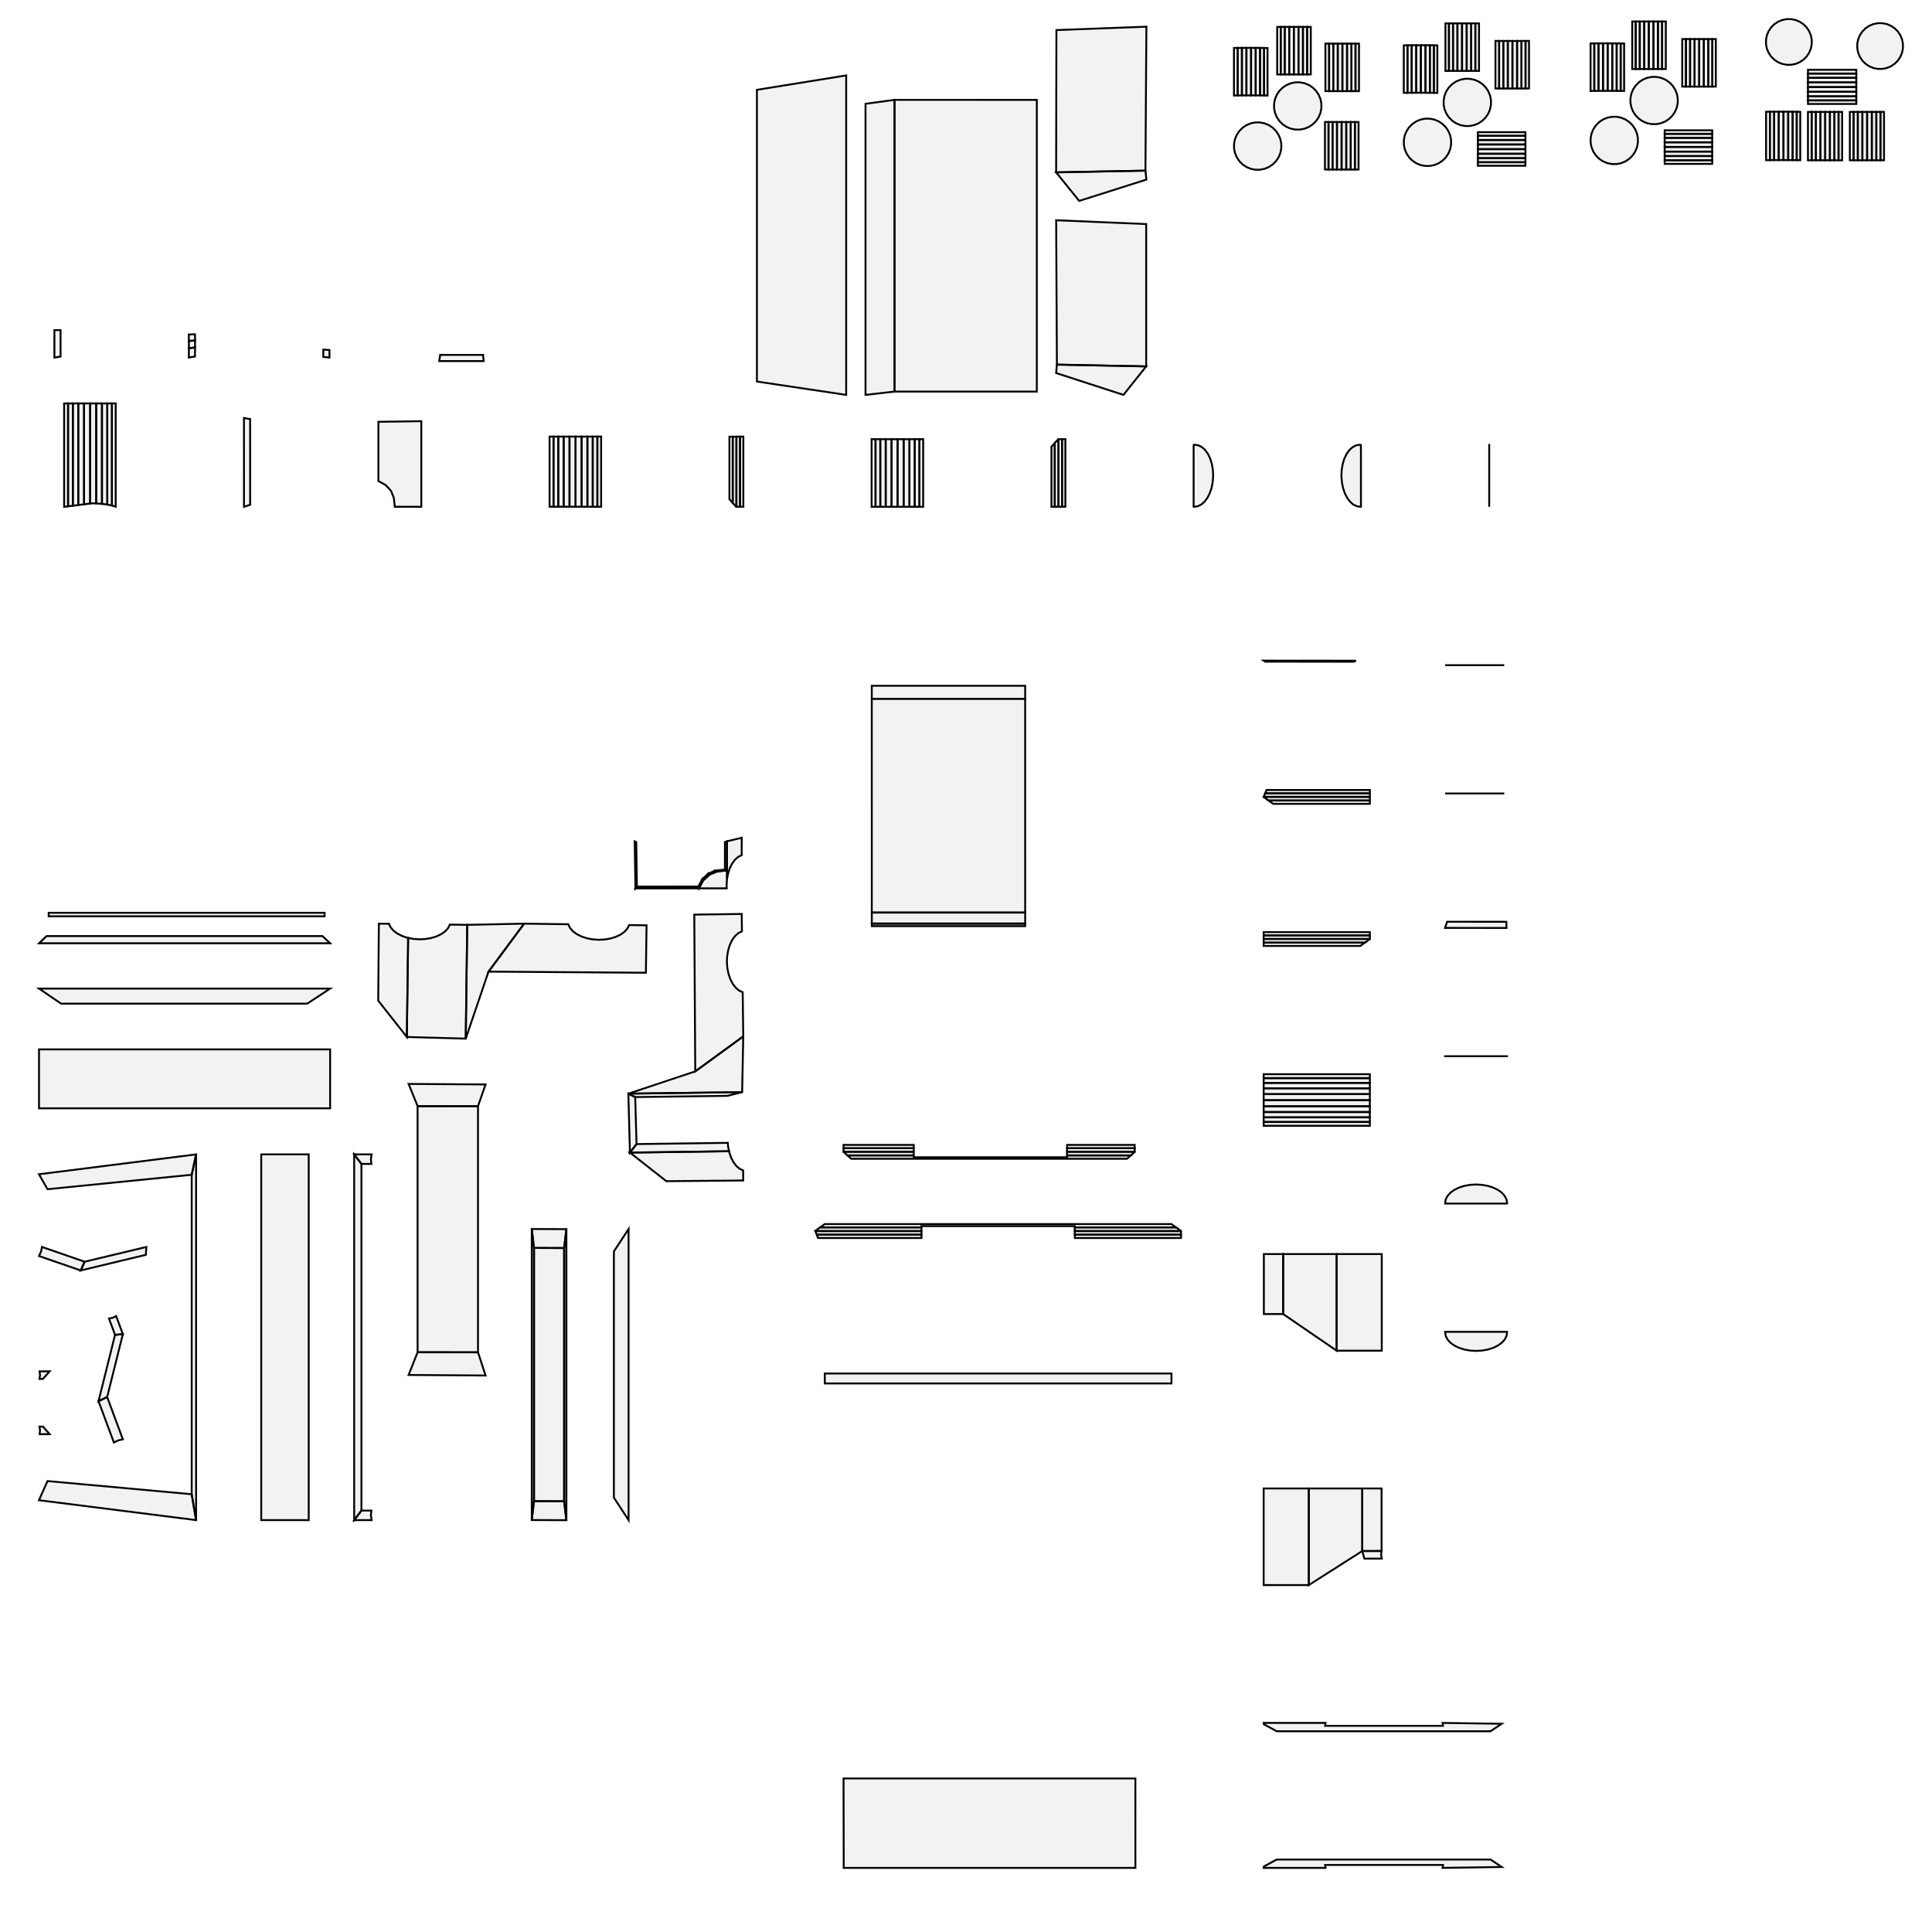 <?xml version="1.0" standalone="no"?>
<!DOCTYPE svg PUBLIC "-//W3C//DTD SVG 1.1//EN" 
  "http://www.w3.org/Graphics/SVG/1.1/DTD/svg11.dtd">
<svg width="1024" height="1024" viewBox="0 0 1024 1024"
     xmlns="http://www.w3.org/2000/svg" version="1.1">
<desc>truckAgain.blend, (Blender 4.0.0 Alpha)</desc>
<polygon stroke="black" stroke-width="1" fill="rgb(204, 204, 204)" fill-opacity="0.25" points="711.502,48.302 711.502,23.115 709.040,23.114 709.040,48.301 " />
<polygon stroke="black" stroke-width="1" fill="rgb(204, 204, 204)" fill-opacity="0.25" points="709.040,48.301 709.040,23.114 706.658,23.112 706.658,48.299 " />
<polygon stroke="black" stroke-width="1" fill="rgb(204, 204, 204)" fill-opacity="0.25" points="706.658,48.299 706.658,23.112 704.449,23.109 704.449,48.296 " />
<polygon stroke="black" stroke-width="1" fill="rgb(204, 204, 204)" fill-opacity="0.25" points="704.449,48.296 704.449,23.109 702.497,23.104 702.497,48.291 " />
<polygon stroke="black" stroke-width="1" fill="rgb(204, 204, 204)" fill-opacity="0.25" points="676.943,14.276 676.943,39.463 678.813,39.459 678.813,14.272 " />
<polygon stroke="black" stroke-width="1" fill="rgb(204, 204, 204)" fill-opacity="0.25" points="678.813,14.272 678.813,39.459 680.961,39.456 680.961,14.269 " />
<polygon stroke="black" stroke-width="1" fill="rgb(204, 204, 204)" fill-opacity="0.25" points="680.961,14.269 680.961,39.456 683.306,39.454 683.306,14.267 " />
<polygon stroke="black" stroke-width="1" fill="rgb(204, 204, 204)" fill-opacity="0.25" points="683.306,14.267 683.306,39.454 685.756,39.454 685.756,14.267 " />
<polygon stroke="black" stroke-width="1" fill="rgb(204, 204, 204)" fill-opacity="0.25" points="685.756,14.267 685.756,39.454 688.218,39.454 688.218,14.267 " />
<polygon stroke="black" stroke-width="1" fill="rgb(204, 204, 204)" fill-opacity="0.25" points="688.218,14.267 688.218,39.454 690.597,39.456 690.597,14.269 " />
<polygon stroke="black" stroke-width="1" fill="rgb(204, 204, 204)" fill-opacity="0.25" points="690.597,14.269 690.597,39.456 692.802,39.459 692.802,14.272 " />
<polygon stroke="black" stroke-width="1" fill="rgb(204, 204, 204)" fill-opacity="0.25" points="692.802,14.272 692.802,39.459 694.747,39.462 694.747,14.275 " />
<polygon stroke="black" stroke-width="1" fill="rgb(204, 204, 204)" fill-opacity="0.25" points="654.032,25.434 654.032,50.616 656.013,50.588 656.013,25.406 " />
<polygon stroke="black" stroke-width="1" fill="rgb(204, 204, 204)" fill-opacity="0.25" points="656.013,25.406 656.013,50.588 658.244,50.568 658.244,25.385 " />
<polygon stroke="black" stroke-width="1" fill="rgb(204, 204, 204)" fill-opacity="0.25" points="658.244,25.385 658.244,50.568 660.638,50.556 660.638,25.374 " />
<polygon stroke="black" stroke-width="1" fill="rgb(204, 204, 204)" fill-opacity="0.25" points="660.638,25.374 660.638,50.556 663.103,50.554 663.103,25.371 " />
<polygon stroke="black" stroke-width="1" fill="rgb(204, 204, 204)" fill-opacity="0.25" points="663.103,25.371 663.103,50.554 665.546,50.561 665.546,25.378 " />
<polygon stroke="black" stroke-width="1" fill="rgb(204, 204, 204)" fill-opacity="0.25" points="665.546,25.378 665.546,50.561 667.871,50.577 667.871,25.394 " />
<polygon stroke="black" stroke-width="1" fill="rgb(204, 204, 204)" fill-opacity="0.25" points="667.871,25.394 667.871,50.577 669.990,50.601 669.990,25.419 " />
<polygon stroke="black" stroke-width="1" fill="rgb(204, 204, 204)" fill-opacity="0.25" points="669.990,25.419 669.990,50.601 671.821,50.633 671.821,25.450 " />
<polygon stroke="black" stroke-width="1" fill="rgb(204, 204, 204)" fill-opacity="0.25" points="720.061,89.845 720.061,64.658 718.117,64.666 718.117,89.853 " />
<polygon stroke="black" stroke-width="1" fill="rgb(204, 204, 204)" fill-opacity="0.25" points="718.117,89.853 718.117,64.666 715.913,64.672 715.913,89.858 " />
<polygon stroke="black" stroke-width="1" fill="rgb(204, 204, 204)" fill-opacity="0.25" points="715.913,89.858 715.913,64.672 713.534,64.675 713.534,89.862 " />
<polygon stroke="black" stroke-width="1" fill="rgb(204, 204, 204)" fill-opacity="0.25" points="713.534,89.862 713.534,64.675 711.072,64.676 711.072,89.863 " />
<polygon stroke="black" stroke-width="1" fill="rgb(204, 204, 204)" fill-opacity="0.25" points="711.072,89.863 711.072,64.676 708.621,64.675 708.621,89.861 " />
<polygon stroke="black" stroke-width="1" fill="rgb(204, 204, 204)" fill-opacity="0.25" points="708.621,89.861 708.621,64.675 706.277,64.671 706.277,89.857 " />
<polygon stroke="black" stroke-width="1" fill="rgb(204, 204, 204)" fill-opacity="0.25" points="706.277,89.857 706.277,64.671 704.127,64.664 704.127,89.851 " />
<polygon stroke="black" stroke-width="1" fill="rgb(204, 204, 204)" fill-opacity="0.25" points="704.127,89.851 704.127,64.664 702.256,64.656 702.256,89.843 " />
<polygon stroke="black" stroke-width="1" fill="rgb(204, 204, 204)" fill-opacity="0.25" points="720.300,48.290 720.300,23.103 718.437,23.108 718.437,48.295 " />
<polygon stroke="black" stroke-width="1" fill="rgb(204, 204, 204)" fill-opacity="0.25" points="718.437,48.295 718.437,23.108 716.293,23.111 716.293,48.298 " />
<polygon stroke="black" stroke-width="1" fill="rgb(204, 204, 204)" fill-opacity="0.25" points="667.823,89.960 670.241,89.478 672.518,88.533 674.568,87.161 676.311,85.415 677.681,83.362 678.624,81.081 679.105,78.659 679.105,76.190 678.624,73.769 677.681,71.489 676.311,69.436 674.568,67.691 672.518,66.320 670.241,65.376 667.823,64.895 665.358,64.896 662.940,65.378 660.663,66.323 658.613,67.695 656.870,69.441 655.500,71.494 654.557,73.775 654.076,76.197 654.076,78.666 654.557,81.087 655.500,83.367 656.870,85.420 658.613,87.165 660.663,88.536 662.940,89.480 665.358,89.961 " />
<polygon stroke="black" stroke-width="1" fill="rgb(204, 204, 204)" fill-opacity="0.25" points="716.293,48.298 716.293,23.111 713.951,23.114 713.951,48.301 " />
<polygon stroke="black" stroke-width="1" fill="rgb(204, 204, 204)" fill-opacity="0.25" points="713.951,48.301 713.951,23.114 711.502,23.115 711.502,48.302 " />
<polygon stroke="black" stroke-width="1" fill="rgb(204, 204, 204)" fill-opacity="0.25" points="699.878,52.503 698.933,50.226 697.562,48.176 695.816,46.433 693.763,45.064 691.483,44.121 689.061,43.641 686.593,43.641 684.171,44.123 681.891,45.067 679.838,46.437 678.092,48.181 676.721,50.231 675.776,52.509 675.294,54.927 675.294,57.393 675.776,59.810 676.720,62.088 678.092,64.138 679.837,65.880 681.890,67.250 684.171,68.193 686.592,68.673 689.061,68.672 691.482,68.191 693.763,67.247 695.816,65.876 697.561,64.133 698.933,62.082 699.878,59.805 700.359,57.386 700.359,54.921 " />
<polygon stroke="black" stroke-width="1" fill="rgb(204, 204, 204)" fill-opacity="0.25" points="281.854,651.397 281.854,805.658 283.045,795.651 283.045,661.414 " />
<polygon stroke="black" stroke-width="1" fill="rgb(204, 204, 204)" fill-opacity="0.25" points="333.157,805.686 333.157,651.397 325.374,663.284 325.374,793.778 " />
<polygon stroke="black" stroke-width="1" fill="rgb(204, 204, 204)" fill-opacity="0.25" points="301.191,489.934 301.181,489.869 277.791,489.550 258.927,514.979 342.347,515.576 342.678,490.436 333.460,490.310 333.448,490.375 332.488,492.214 330.946,493.901 328.881,495.369 326.373,496.562 323.518,497.436 320.426,497.956 317.215,498.102 314.010,497.868 310.932,497.264 308.101,496.313 305.625,495.051 303.600,493.527 302.103,491.799 " />
<polygon stroke="black" stroke-width="1" fill="rgb(204, 204, 204)" fill-opacity="0.25" points="42.779,673.368 77.295,665.088 77.571,660.917 44.866,668.732 " />
<polygon stroke="black" stroke-width="1" fill="rgb(204, 204, 204)" fill-opacity="0.25" points="386.490,610.595 386.407,610.174 333.875,610.890 353.164,626.049 393.941,625.681 393.874,620.341 393.809,620.331 391.945,619.421 390.220,617.925 388.698,615.900 387.439,613.426 387.182,612.657 " />
<polygon stroke="black" stroke-width="1" fill="rgb(204, 204, 204)" fill-opacity="0.25" points="138.455,805.694 163.620,805.692 163.620,611.850 138.455,611.853 " />
<polygon stroke="black" stroke-width="1" fill="rgb(204, 204, 204)" fill-opacity="0.25" points="393.941,549.301 368.499,567.855 333.043,579.666 393.351,578.844 " />
<polygon stroke="black" stroke-width="1" fill="rgb(204, 204, 204)" fill-opacity="0.25" points="187.725,611.851 187.725,805.693 191.566,800.629 191.566,616.896 " />
<polygon stroke="black" stroke-width="1" fill="rgb(204, 204, 204)" fill-opacity="0.25" points="218.975,497.621 216.319,497.100 215.629,549.630 246.857,550.495 247.650,490.190 238.426,490.064 238.414,490.128 237.454,491.968 235.912,493.654 233.847,495.122 231.339,496.316 228.484,497.189 225.392,497.709 222.181,497.855 " />
<polygon stroke="black" stroke-width="1" fill="rgb(204, 204, 204)" fill-opacity="0.25" points="20.640,795.145 103.935,805.690 101.611,791.975 25.180,784.995 " />
<polygon stroke="black" stroke-width="1" fill="rgb(204, 204, 204)" fill-opacity="0.25" points="60.974,707.482 52.222,742.644 56.792,740.459 65.121,707.118 " />
<polygon stroke="black" stroke-width="1" fill="rgb(204, 204, 204)" fill-opacity="0.25" points="393.173,493.651 393.240,493.640 393.123,484.423 367.982,484.766 368.499,567.855 393.941,549.301 393.646,525.914 393.580,525.904 391.677,524.978 389.914,523.468 388.361,521.431 387.075,518.946 386.108,516.109 385.495,513.027 385.333,510.817 385.268,509.823 385.438,506.621 385.981,503.537 386.876,500.689 388.088,498.186 389.572,496.126 391.294,494.597 " />
<polygon stroke="black" stroke-width="1" fill="rgb(204, 204, 204)" fill-opacity="0.25" points="433.629,656.163 433.612,656.023 432.927,654.382 " />
<polygon stroke="black" stroke-width="1" fill="rgb(204, 204, 204)" fill-opacity="0.25" points="247.650,490.190 246.857,550.495 258.927,514.979 277.791,489.550 " />
<polygon stroke="black" stroke-width="1" fill="rgb(204, 204, 204)" fill-opacity="0.25" points="607.107,90.444 607.609,14.149 559.922,15.933 559.773,91.358 " />
<polygon stroke="black" stroke-width="1" fill="rgb(204, 204, 204)" fill-opacity="0.25" points="103.935,805.690 103.935,611.851 101.611,622.651 101.611,791.975 " />
<polygon stroke="black" stroke-width="1" fill="rgb(204, 204, 204)" fill-opacity="0.25" points="571.985,106.483 607.609,95.191 607.107,90.444 559.773,91.358 " />
<polygon stroke="black" stroke-width="1" fill="rgb(204, 204, 204)" fill-opacity="0.25" points="103.935,611.851 20.640,622.379 25.180,630.302 101.611,622.651 " />
<polygon stroke="black" stroke-width="1" fill="rgb(204, 204, 204)" fill-opacity="0.25" points="549.525,207.552 549.525,52.930 474.106,52.921 474.106,207.543 " />
<polygon stroke="black" stroke-width="1" fill="rgb(204, 204, 204)" fill-opacity="0.25" points="559.786,116.731 560.180,193.257 607.501,194.193 607.501,118.757 " />
<polygon stroke="black" stroke-width="1" fill="rgb(204, 204, 204)" fill-opacity="0.25" points="601.766,942.631 447.099,942.631 447.189,990.009 601.784,990.009 " />
<polygon stroke="black" stroke-width="1" fill="rgb(204, 204, 204)" fill-opacity="0.25" points="448.493,209.302 448.493,39.977 401.180,47.603 401.180,202.226 " />
<polygon stroke="black" stroke-width="1" fill="rgb(204, 204, 204)" fill-opacity="0.25" points="25.803,485.662 172.046,485.662 172.046,483.794 25.803,483.794 " />
<polygon stroke="black" stroke-width="1" fill="rgb(204, 204, 204)" fill-opacity="0.25" points="722.039,822.062 722.039,788.915 693.683,788.917 693.683,840.135 " />
<polygon stroke="black" stroke-width="1" fill="rgb(204, 204, 204)" fill-opacity="0.25" points="680.091,696.472 708.446,715.889 708.446,664.670 680.091,664.672 " />
<polygon stroke="black" stroke-width="1" fill="rgb(204, 204, 204)" fill-opacity="0.25" points="669.766,788.918 669.766,840.137 693.683,840.135 693.683,788.917 " />
<polygon stroke="black" stroke-width="1" fill="rgb(204, 204, 204)" fill-opacity="0.25" points="708.446,664.670 708.446,715.889 732.364,715.887 732.364,664.669 " />
<polygon stroke="black" stroke-width="1" fill="rgb(204, 204, 204)" fill-opacity="0.25" points="620.905,733.258 620.905,727.984 437.171,727.984 437.172,733.258 " />
<polygon stroke="black" stroke-width="1" fill="rgb(204, 204, 204)" fill-opacity="0.25" points="21.227,758.089 20.967,760.153 26.307,760.153 22.762,756.121 20.894,756.122 " />
<polygon stroke="black" stroke-width="1" fill="rgb(204, 204, 204)" fill-opacity="0.25" points="196.592,614.434 196.942,611.850 187.725,611.851 191.566,616.896 196.840,616.896 " />
<polygon stroke="black" stroke-width="1" fill="rgb(204, 204, 204)" fill-opacity="0.25" points="62.697,763.424 65.121,762.880 56.792,740.459 52.222,742.644 60.366,764.568 " />
<polygon stroke="black" stroke-width="1" fill="rgb(204, 204, 204)" fill-opacity="0.25" points="59.811,698.449 57.763,698.836 60.974,707.482 65.121,707.118 61.561,697.534 " />
<polygon stroke="black" stroke-width="1" fill="rgb(204, 204, 204)" fill-opacity="0.25" points="21.769,663.361 20.675,665.726 42.779,673.368 44.866,668.732 22.261,660.917 " />
<polygon stroke="black" stroke-width="1" fill="rgb(204, 204, 204)" fill-opacity="0.25" points="196.592,803.099 196.840,800.629 191.566,800.629 187.725,805.693 196.942,805.692 " />
<polygon stroke="black" stroke-width="1" fill="rgb(204, 204, 204)" fill-opacity="0.25" points="221.329,716.724 253.353,716.753 253.353,586.283 221.329,586.254 " />
<polygon stroke="black" stroke-width="1" fill="rgb(204, 204, 204)" fill-opacity="0.25" points="174.972,523.970 20.684,523.970 32.366,531.943 162.858,531.943 " />
<polygon stroke="black" stroke-width="1" fill="rgb(204, 204, 204)" fill-opacity="0.25" points="216.573,728.762 257.360,729.041 253.353,716.753 221.329,716.724 " />
<polygon stroke="black" stroke-width="1" fill="rgb(204, 204, 204)" fill-opacity="0.25" points="257.360,574.780 216.573,574.501 221.329,586.254 253.353,586.283 " />
<polygon stroke="black" stroke-width="1" fill="rgb(204, 204, 204)" fill-opacity="0.25" points="458.740,55.014 458.740,209.302 474.106,207.543 474.106,52.921 " />
<polygon stroke="black" stroke-width="1" fill="rgb(204, 204, 204)" fill-opacity="0.25" points="607.501,194.193 560.180,193.257 559.773,197.718 595.450,209.302 " />
<polygon stroke="black" stroke-width="1" fill="rgb(204, 204, 204)" fill-opacity="0.25" points="21.227,728.884 20.894,730.842 22.762,730.842 26.307,726.828 20.967,726.828 " />
<polygon stroke="black" stroke-width="1" fill="rgb(204, 204, 204)" fill-opacity="0.25" points="732.014,824.028 732.262,822.061 722.039,822.062 723.141,826.094 732.364,826.093 " />
<polygon stroke="black" stroke-width="1" fill="rgb(204, 204, 204)" fill-opacity="0.25" points="722.039,822.062 732.262,822.061 732.262,788.915 722.039,788.915 " />
<polygon stroke="black" stroke-width="1" fill="rgb(204, 204, 204)" fill-opacity="0.25" points="669.868,696.473 680.091,696.472 680.091,664.672 669.868,664.673 " />
<polygon stroke="black" stroke-width="1" fill="rgb(204, 204, 204)" fill-opacity="0.25" points="206.157,489.688 206.147,489.623 200.806,489.550 200.460,530.350 215.629,549.630 216.319,497.100 215.898,497.018 213.067,496.066 210.591,494.804 208.566,493.280 207.068,491.553 " />
<polygon stroke="black" stroke-width="1" fill="rgb(204, 204, 204)" fill-opacity="0.25" points="393.351,578.844 333.043,579.666 336.675,581.479 385.583,580.812 " />
<polygon stroke="black" stroke-width="1" fill="rgb(204, 204, 204)" fill-opacity="0.25" points="20.683,587.433 174.970,587.433 174.972,556.193 20.684,556.193 " />
<polygon stroke="black" stroke-width="1" fill="rgb(204, 204, 204)" fill-opacity="0.25" points="376.136,463.488 380.123,461.897 379.307,461.413 375.539,462.917 " />
<polygon stroke="black" stroke-width="1" fill="rgb(204, 204, 204)" fill-opacity="0.25" points="333.043,579.666 333.875,610.890 337.375,606.388 336.675,581.479 " />
<polygon stroke="black" stroke-width="1" fill="rgb(204, 204, 204)" fill-opacity="0.25" points="385.888,607.518 385.760,605.729 370.980,605.931 337.375,606.388 333.875,610.890 386.407,610.174 " />
<polygon stroke="black" stroke-width="1" fill="rgb(204, 204, 204)" fill-opacity="0.25" points="393.051,453.276 393.116,453.265 393.116,444.042 385.324,445.912 385.324,461.307 385.324,466.033 385.855,463.118 386.768,460.274 387.996,457.781 389.492,455.735 391.199,454.214 " />
<polygon stroke="black" stroke-width="1" fill="rgb(204, 204, 204)" fill-opacity="0.25" points="129.314,221.564 129.318,268.611 132.585,267.542 132.581,222.130 " />
<polygon stroke="black" stroke-width="1" fill="rgb(204, 204, 204)" fill-opacity="0.25" points="385.293,466.203 385.324,466.033 385.324,461.307 380.123,461.897 376.136,463.488 372.664,466.666 370.406,470.844 385.187,470.829 385.103,469.412 " />
<polygon stroke="black" stroke-width="1" fill="rgb(204, 204, 204)" fill-opacity="0.25" points="336.412,445.962 336.798,470.878 337.582,469.903 337.217,446.351 " />
<polygon stroke="black" stroke-width="1" fill="rgb(204, 204, 204)" fill-opacity="0.25" points="380.123,461.897 385.324,461.307 384.223,460.855 379.307,461.413 " />
<polygon stroke="black" stroke-width="1" fill="rgb(204, 204, 204)" fill-opacity="0.25" points="385.324,461.307 385.324,445.912 384.223,446.303 384.223,460.855 " />
<polygon stroke="black" stroke-width="1" fill="rgb(204, 204, 204)" fill-opacity="0.25" points="336.798,470.878 370.406,470.844 370.122,469.870 337.582,469.903 " />
<polygon stroke="black" stroke-width="1" fill="rgb(204, 204, 204)" fill-opacity="0.25" points="370.406,470.844 372.664,466.666 372.256,465.920 370.122,469.870 " />
<polygon stroke="black" stroke-width="1" fill="rgb(204, 204, 204)" fill-opacity="0.25" points="718.684,350.187 669.766,350.142 670.579,350.688 717.590,350.731 " />
<polygon stroke="black" stroke-width="1" fill="rgb(204, 204, 204)" fill-opacity="0.25" points="372.664,466.666 376.136,463.488 375.539,462.917 372.256,465.920 " />
<polygon stroke="black" stroke-width="1" fill="rgb(204, 204, 204)" fill-opacity="0.25" points="208.719,263.851 209.253,268.597 223.299,268.611 223.299,223.239 200.566,223.568 200.566,254.977 204.376,257.041 207.272,260.212 " />
<polygon stroke="black" stroke-width="1" fill="rgb(204, 204, 204)" fill-opacity="0.25" points="174.625,189.505 174.630,185.506 171.365,185.320 171.360,189.179 " />
<polygon stroke="black" stroke-width="1" fill="rgb(204, 204, 204)" fill-opacity="0.25" points="100.080,177.294 100.111,180.720 103.379,180.470 103.349,177.162 " />
<polygon stroke="black" stroke-width="1" fill="rgb(204, 204, 204)" fill-opacity="0.25" points="232.789,191.372 256.347,191.373 256.044,188.103 233.304,188.102 " />
<polygon stroke="black" stroke-width="1" fill="rgb(204, 204, 204)" fill-opacity="0.25" points="28.832,174.954 28.832,189.504 32.099,189.000 32.098,174.955 " />
<polygon stroke="black" stroke-width="1" fill="rgb(204, 204, 204)" fill-opacity="0.25" points="100.111,180.720 100.109,184.561 103.377,184.177 103.379,180.470 " />
<polygon stroke="black" stroke-width="1" fill="rgb(204, 204, 204)" fill-opacity="0.25" points="100.109,184.561 100.080,189.504 103.349,188.949 103.377,184.177 " />
<polygon stroke="black" stroke-width="1" fill="rgb(204, 204, 204)" fill-opacity="0.25" points="765.930,491.808 798.474,491.838 798.401,488.567 766.987,488.538 " />
<polygon stroke="black" stroke-width="1" fill="rgb(204, 204, 204)" fill-opacity="0.25" points="299.011,795.716 299.011,661.479 283.045,661.414 283.045,795.651 " />
<polygon stroke="black" stroke-width="1" fill="rgb(204, 204, 204)" fill-opacity="0.25" points="300.202,651.472 281.854,651.397 283.045,661.414 299.011,661.479 " />
<polygon stroke="black" stroke-width="1" fill="rgb(204, 204, 204)" fill-opacity="0.25" points="281.854,805.658 300.202,805.733 299.011,795.716 283.045,795.651 " />
<polygon stroke="black" stroke-width="1" fill="rgb(204, 204, 204)" fill-opacity="0.25" points="300.202,805.733 300.202,651.472 299.011,661.479 299.011,795.716 " />
<polygon stroke="black" stroke-width="1" fill="rgb(204, 204, 204)" fill-opacity="0.25" points="386.604,231.446 386.604,264.586 388.363,266.556 388.363,231.453 388.127,231.452 388.127,231.452 " />
<polygon stroke="black" stroke-width="1" fill="rgb(204, 204, 204)" fill-opacity="0.25" points="558.811,268.610 559.047,268.611 559.047,234.855 557.287,236.810 557.287,268.604 558.811,268.610 " />
<polygon stroke="black" stroke-width="1" fill="rgb(204, 204, 204)" fill-opacity="0.25" points="484.281,612.396 449.172,612.396 451.136,614.163 597.379,614.163 599.341,612.396 565.578,612.396 565.578,612.633 565.578,612.633 565.578,613.375 484.282,613.375 484.281,612.633 484.281,612.633 " />
<polygon stroke="black" stroke-width="1" fill="rgb(204, 204, 204)" fill-opacity="0.25" points="484.282,610.459 447.112,610.459 447.113,610.525 449.172,612.396 484.281,612.396 " />
<polygon stroke="black" stroke-width="1" fill="rgb(204, 204, 204)" fill-opacity="0.25" points="565.578,612.396 599.341,612.396 601.401,610.525 601.401,610.459 565.578,610.459 " />
<polygon stroke="black" stroke-width="1" fill="rgb(204, 204, 204)" fill-opacity="0.25" points="484.285,608.579 447.104,608.579 447.112,610.459 484.282,610.459 " />
<polygon stroke="black" stroke-width="1" fill="rgb(204, 204, 204)" fill-opacity="0.25" points="601.401,610.459 601.404,608.579 565.581,608.579 565.578,610.459 " />
<polygon stroke="black" stroke-width="1" fill="rgb(204, 204, 204)" fill-opacity="0.25" points="484.289,606.828 447.099,606.828 447.104,608.579 484.285,608.579 " />
<polygon stroke="black" stroke-width="1" fill="rgb(204, 204, 204)" fill-opacity="0.25" points="601.404,608.579 601.409,606.828 565.586,606.828 565.581,608.579 " />
<polygon stroke="black" stroke-width="1" fill="rgb(204, 204, 204)" fill-opacity="0.25" points="316.614,231.400 316.614,268.599 318.622,268.586 318.622,231.396 " />
<polygon stroke="black" stroke-width="1" fill="rgb(204, 204, 204)" fill-opacity="0.25" points="489.306,232.777 487.297,232.780 487.297,268.604 489.306,268.600 " />
<polygon stroke="black" stroke-width="1" fill="rgb(204, 204, 204)" fill-opacity="0.25" points="314.152,231.403 314.152,268.609 316.614,268.599 316.614,231.400 " />
<polygon stroke="black" stroke-width="1" fill="rgb(204, 204, 204)" fill-opacity="0.25" points="487.297,232.780 484.835,232.784 484.835,268.607 487.297,268.604 " />
<polygon stroke="black" stroke-width="1" fill="rgb(204, 204, 204)" fill-opacity="0.25" points="311.331,231.405 311.331,268.581 313.386,268.611 314.152,268.609 314.152,231.403 " />
<polygon stroke="black" stroke-width="1" fill="rgb(204, 204, 204)" fill-opacity="0.25" points="484.835,232.784 482.015,232.786 482.015,268.609 484.835,268.607 " />
<polygon stroke="black" stroke-width="1" fill="rgb(204, 204, 204)" fill-opacity="0.25" points="308.260,231.407 308.260,268.576 310.911,268.575 311.331,268.581 311.331,231.405 " />
<polygon stroke="black" stroke-width="1" fill="rgb(204, 204, 204)" fill-opacity="0.25" points="482.015,268.609 482.015,232.786 481.594,232.786 478.944,232.788 478.944,268.611 " />
<polygon stroke="black" stroke-width="1" fill="rgb(204, 204, 204)" fill-opacity="0.25" points="478.944,232.788 475.741,232.788 475.741,268.611 478.944,268.611 " />
<polygon stroke="black" stroke-width="1" fill="rgb(204, 204, 204)" fill-opacity="0.25" points="305.057,231.407 305.057,268.577 306.472,268.577 308.260,268.576 308.260,231.407 " />
<polygon stroke="black" stroke-width="1" fill="rgb(204, 204, 204)" fill-opacity="0.25" points="301.845,231.407 301.845,268.577 305.057,268.577 305.057,231.407 " />
<polygon stroke="black" stroke-width="1" fill="rgb(204, 204, 204)" fill-opacity="0.25" points="475.741,232.788 472.528,232.788 472.528,268.611 475.741,268.611 " />
<polygon stroke="black" stroke-width="1" fill="rgb(204, 204, 204)" fill-opacity="0.25" points="472.528,232.788 469.430,232.787 469.430,268.610 472.528,268.611 " />
<polygon stroke="black" stroke-width="1" fill="rgb(204, 204, 204)" fill-opacity="0.25" points="298.747,231.406 298.747,268.575 301.673,268.577 301.845,268.577 301.845,231.407 " />
<polygon stroke="black" stroke-width="1" fill="rgb(204, 204, 204)" fill-opacity="0.25" points="295.882,231.404 295.882,268.573 298.747,268.575 298.747,231.406 " />
<polygon stroke="black" stroke-width="1" fill="rgb(204, 204, 204)" fill-opacity="0.25" points="469.430,232.787 466.566,232.785 466.566,268.608 469.430,268.610 " />
<polygon stroke="black" stroke-width="1" fill="rgb(204, 204, 204)" fill-opacity="0.25" points="293.361,231.401 293.361,268.570 295.882,268.573 295.882,231.404 " />
<polygon stroke="black" stroke-width="1" fill="rgb(204, 204, 204)" fill-opacity="0.25" points="466.566,232.785 464.045,232.782 464.045,268.605 466.566,268.608 " />
<polygon stroke="black" stroke-width="1" fill="rgb(204, 204, 204)" fill-opacity="0.25" points="291.280,268.567 293.361,268.570 293.361,231.401 291.280,231.397 " />
<polygon stroke="black" stroke-width="1" fill="rgb(204, 204, 204)" fill-opacity="0.25" points="464.045,232.782 461.964,232.778 461.964,268.601 464.045,268.605 " />
<polygon stroke="black" stroke-width="1" fill="rgb(204, 204, 204)" fill-opacity="0.25" points="392.202,268.595 393.983,268.568 393.983,231.405 392.202,231.432 " />
<polygon stroke="black" stroke-width="1" fill="rgb(204, 204, 204)" fill-opacity="0.25" points="564.666,232.747 562.886,232.774 562.886,268.591 564.666,268.563 " />
<polygon stroke="black" stroke-width="1" fill="rgb(204, 204, 204)" fill-opacity="0.25" points="390.305,268.611 392.202,268.595 392.202,231.432 390.305,231.448 " />
<polygon stroke="black" stroke-width="1" fill="rgb(204, 204, 204)" fill-opacity="0.25" points="562.886,232.774 560.989,232.791 560.989,268.607 562.886,268.591 " />
<polygon stroke="black" stroke-width="1" fill="rgb(204, 204, 204)" fill-opacity="0.25" points="560.989,268.607 560.989,232.791 560.923,232.791 559.047,234.855 559.047,268.611 " />
<polygon stroke="black" stroke-width="1" fill="rgb(204, 204, 204)" fill-opacity="0.25" points="390.305,231.448 388.363,231.453 388.363,266.556 390.239,268.611 390.305,268.611 " />
<polygon stroke="black" stroke-width="1" fill="rgb(204, 204, 204)" fill-opacity="0.25" points="569.648,650.543 623.323,650.543 620.864,648.784 437.164,648.784 434.691,650.543 488.366,650.543 488.369,649.871 569.651,649.871 " />
<polygon stroke="black" stroke-width="1" fill="rgb(204, 204, 204)" fill-opacity="0.25" points="720.985,501.364 723.450,499.597 669.766,499.597 669.766,499.834 669.766,499.834 669.767,501.364 " />
<polygon stroke="black" stroke-width="1" fill="rgb(204, 204, 204)" fill-opacity="0.25" points="726.037,424.281 672.353,424.281 674.820,426.048 726.038,426.048 726.037,424.518 726.037,424.518 " />
<polygon stroke="black" stroke-width="1" fill="rgb(204, 204, 204)" fill-opacity="0.25" points="726.038,422.344 669.793,422.344 669.766,422.409 672.353,424.281 726.037,424.281 " />
<polygon stroke="black" stroke-width="1" fill="rgb(204, 204, 204)" fill-opacity="0.25" points="669.766,499.597 723.450,499.597 726.039,497.726 726.039,497.660 669.766,497.660 " />
<polygon stroke="black" stroke-width="1" fill="rgb(204, 204, 204)" fill-opacity="0.25" points="726.039,497.660 726.042,495.780 669.769,495.780 669.766,497.660 " />
<polygon stroke="black" stroke-width="1" fill="rgb(204, 204, 204)" fill-opacity="0.25" points="726.041,420.464 670.572,420.464 669.793,422.344 726.038,422.344 " />
<polygon stroke="black" stroke-width="1" fill="rgb(204, 204, 204)" fill-opacity="0.25" points="726.042,495.780 726.046,494.029 669.774,494.029 669.769,495.780 " />
<polygon stroke="black" stroke-width="1" fill="rgb(204, 204, 204)" fill-opacity="0.25" points="726.045,418.713 671.292,418.713 670.572,420.464 726.041,420.464 " />
<polygon stroke="black" stroke-width="1" fill="rgb(204, 204, 204)" fill-opacity="0.25" points="726.050,596.688 726.046,594.679 669.774,594.679 669.777,596.688 " />
<polygon stroke="black" stroke-width="1" fill="rgb(204, 204, 204)" fill-opacity="0.25" points="59.324,213.819 59.324,267.946 61.333,268.569 61.333,213.815 " />
<polygon stroke="black" stroke-width="1" fill="rgb(204, 204, 204)" fill-opacity="0.25" points="726.046,594.679 726.043,592.217 669.770,592.217 669.774,594.679 " />
<polygon stroke="black" stroke-width="1" fill="rgb(204, 204, 204)" fill-opacity="0.25" points="56.862,213.822 56.862,267.434 59.324,267.946 59.324,213.819 " />
<polygon stroke="black" stroke-width="1" fill="rgb(204, 204, 204)" fill-opacity="0.25" points="726.043,592.217 726.041,589.396 669.768,589.396 669.770,592.217 " />
<polygon stroke="black" stroke-width="1" fill="rgb(204, 204, 204)" fill-opacity="0.25" points="54.041,213.824 54.041,267.054 56.862,267.434 56.862,213.822 " />
<polygon stroke="black" stroke-width="1" fill="rgb(204, 204, 204)" fill-opacity="0.25" points="726.041,589.396 726.039,586.325 669.766,586.325 669.768,589.396 " />
<polygon stroke="black" stroke-width="1" fill="rgb(204, 204, 204)" fill-opacity="0.25" points="50.970,213.826 50.970,266.820 54.041,267.054 54.041,213.824 " />
<polygon stroke="black" stroke-width="1" fill="rgb(204, 204, 204)" fill-opacity="0.25" points="726.039,586.325 726.038,583.122 669.766,583.122 669.766,586.325 " />
<polygon stroke="black" stroke-width="1" fill="rgb(204, 204, 204)" fill-opacity="0.25" points="47.767,213.826 47.767,266.892 48.762,266.766 50.970,266.820 50.970,213.826 " />
<polygon stroke="black" stroke-width="1" fill="rgb(204, 204, 204)" fill-opacity="0.25" points="47.767,266.892 47.767,213.826 44.555,213.826 44.555,267.298 " />
<polygon stroke="black" stroke-width="1" fill="rgb(204, 204, 204)" fill-opacity="0.25" points="726.038,583.122 726.039,579.910 669.766,579.910 669.766,583.122 " />
<polygon stroke="black" stroke-width="1" fill="rgb(204, 204, 204)" fill-opacity="0.25" points="44.555,267.298 44.555,213.826 41.457,213.825 41.457,267.687 " />
<polygon stroke="black" stroke-width="1" fill="rgb(204, 204, 204)" fill-opacity="0.25" points="726.039,579.910 726.040,576.812 669.767,576.812 669.766,579.910 " />
<polygon stroke="black" stroke-width="1" fill="rgb(204, 204, 204)" fill-opacity="0.25" points="41.457,267.687 41.457,213.825 38.593,213.823 38.593,268.044 " />
<polygon stroke="black" stroke-width="1" fill="rgb(204, 204, 204)" fill-opacity="0.25" points="726.040,576.812 726.042,573.947 669.769,573.947 669.767,576.812 " />
<polygon stroke="black" stroke-width="1" fill="rgb(204, 204, 204)" fill-opacity="0.25" points="38.593,268.044 38.593,213.823 36.071,213.820 36.071,268.356 " />
<polygon stroke="black" stroke-width="1" fill="rgb(204, 204, 204)" fill-opacity="0.25" points="726.042,573.947 726.045,571.426 669.772,571.426 669.769,573.947 " />
<polygon stroke="black" stroke-width="1" fill="rgb(204, 204, 204)" fill-opacity="0.25" points="33.991,268.611 36.071,268.356 36.071,213.820 33.991,213.816 " />
<polygon stroke="black" stroke-width="1" fill="rgb(204, 204, 204)" fill-opacity="0.25" points="726.045,571.426 726.048,569.345 669.776,569.345 669.772,571.426 " />
<polygon stroke="black" stroke-width="1" fill="rgb(204, 204, 204)" fill-opacity="0.25" points="625.958,656.163 625.931,654.382 569.668,654.382 569.696,656.163 " />
<polygon stroke="black" stroke-width="1" fill="rgb(204, 204, 204)" fill-opacity="0.25" points="488.387,654.382 432.927,654.382 433.612,656.023 433.629,656.163 488.414,656.163 " />
<polygon stroke="black" stroke-width="1" fill="rgb(204, 204, 204)" fill-opacity="0.25" points="432.135,652.485 432.927,654.382 488.387,654.382 488.370,652.485 " />
<polygon stroke="black" stroke-width="1" fill="rgb(204, 204, 204)" fill-opacity="0.25" points="625.931,654.382 625.915,652.485 569.652,652.485 569.668,654.382 " />
<polygon stroke="black" stroke-width="1" fill="rgb(204, 204, 204)" fill-opacity="0.25" points="569.652,652.485 625.915,652.485 625.914,652.419 623.323,650.543 569.648,650.543 " />
<polygon stroke="black" stroke-width="1" fill="rgb(204, 204, 204)" fill-opacity="0.25" points="434.691,650.543 432.108,652.419 432.135,652.485 488.370,652.485 488.366,650.543 " />
<polygon stroke="black" stroke-width="1" fill="rgb(204, 204, 204)" fill-opacity="0.25" points="765.930,706.136 766.247,708.062 767.183,709.914 768.704,711.621 770.750,713.117 773.243,714.345 776.087,715.258 779.172,715.820 782.381,716.009 785.589,715.820 788.674,715.258 791.517,714.345 794.008,713.117 796.053,711.621 797.572,709.914 798.507,708.062 798.822,706.136 798.782,705.898 765.968,705.898 " />
<polygon stroke="black" stroke-width="1" fill="rgb(204, 204, 204)" fill-opacity="0.25" points="635.284,236.066 633.363,235.723 632.683,235.825 632.664,237.168 632.647,237.205 632.647,268.569 632.884,268.611 634.815,268.322 636.681,267.413 638.410,265.917 639.936,263.893 641.200,261.418 642.153,258.588 642.760,255.511 642.997,252.306 642.853,249.095 642.337,246.002 641.466,243.146 640.274,240.637 638.808,238.571 637.123,237.028 " />
<polygon stroke="black" stroke-width="1" fill="rgb(204, 204, 204)" fill-opacity="0.25" points="798.778,637.917 798.817,637.679 798.499,635.753 797.561,633.900 796.040,632.193 793.993,630.697 791.500,629.469 788.656,628.556 785.571,627.995 782.363,627.805 779.155,627.995 776.071,628.556 773.229,629.469 770.739,630.697 768.695,632.193 767.177,633.900 766.244,635.753 765.930,637.679 765.969,637.917 " />
<polygon stroke="black" stroke-width="1" fill="rgb(204, 204, 204)" fill-opacity="0.25" points="721.291,235.829 720.612,235.728 718.690,236.074 716.852,237.038 715.167,238.584 713.700,240.652 712.509,243.163 711.638,246.020 711.121,249.113 710.978,252.323 711.214,255.528 711.821,258.604 712.775,261.432 714.039,263.904 715.565,265.926 717.294,267.419 719.159,268.326 721.090,268.611 721.327,268.569 721.327,237.208 721.311,237.172 " />
<polygon stroke="black" stroke-width="1" fill="rgb(204, 204, 204)" fill-opacity="0.25" points="462.078,489.539 462.078,490.882 543.374,490.882 543.374,489.539 " />
<polygon stroke="black" stroke-width="1" fill="rgb(204, 204, 204)" fill-opacity="0.25" points="170.887,496.141 24.670,496.141 20.711,499.942 174.972,499.942 " />
<polygon stroke="black" stroke-width="1" fill="rgb(204, 204, 204)" fill-opacity="0.25" points="764.587,990.009 795.948,989.553 790.021,985.586 676.689,985.586 669.887,989.265 669.766,990.009 702.580,990.009 702.327,988.474 712.553,988.474 740.915,988.474 764.838,988.474 " />
<polygon stroke="black" stroke-width="1" fill="rgb(204, 204, 204)" fill-opacity="0.25" points="543.375,489.502 543.364,483.674 462.067,483.674 462.077,489.502 " />
<polygon stroke="black" stroke-width="1" fill="rgb(204, 204, 204)" fill-opacity="0.25" points="669.888,913.925 676.694,917.605 790.009,917.605 795.930,913.637 764.573,913.181 764.826,914.717 740.906,914.717 712.549,914.717 702.324,914.717 702.575,913.181 669.766,913.181 " />
<polygon stroke="black" stroke-width="1" fill="rgb(204, 204, 204)" fill-opacity="0.25" points="462.069,363.478 462.060,370.368 543.357,370.368 543.366,363.478 " />
<polygon stroke="black" stroke-width="1" fill="rgb(204, 204, 204)" fill-opacity="0.25" points="462.067,483.674 543.364,483.674 543.357,370.368 462.060,370.368 " />
<polygon stroke="black" stroke-width="1" fill="rgb(204, 204, 204)" fill-opacity="0.25" points="789.308,268.611 789.309,268.611 789.313,235.805 789.312,235.805 " />
<polygon stroke="black" stroke-width="1" fill="rgb(204, 204, 204)" fill-opacity="0.25" points="798.736,559.824 798.736,559.823 765.930,559.819 765.930,559.820 " />
<polygon stroke="black" stroke-width="1" fill="rgb(204, 204, 204)" fill-opacity="0.25" points="797.273,420.557 765.930,420.551 765.930,420.551 797.273,420.557 " />
<polygon stroke="black" stroke-width="1" fill="rgb(204, 204, 204)" fill-opacity="0.25" points="765.930,352.563 765.930,352.563 797.273,352.570 797.273,352.569 " />
<polygon stroke="black" stroke-width="1" fill="rgb(204, 204, 204)" fill-opacity="0.25" points="543.374,489.502 543.375,489.502 462.077,489.502 462.078,489.502 462.078,489.539 543.374,489.539 " />
<polygon stroke="black" stroke-width="1" fill="rgb(204, 204, 204)" fill-opacity="0.25" points="801.622,46.899 801.622,21.712 799.159,21.711 799.159,46.898 " />
<polygon stroke="black" stroke-width="1" fill="rgb(204, 204, 204)" fill-opacity="0.25" points="799.159,46.898 799.159,21.711 796.777,21.709 796.777,46.896 " />
<polygon stroke="black" stroke-width="1" fill="rgb(204, 204, 204)" fill-opacity="0.25" points="796.777,46.896 796.777,21.709 794.568,21.706 794.568,46.893 " />
<polygon stroke="black" stroke-width="1" fill="rgb(204, 204, 204)" fill-opacity="0.25" points="794.568,46.893 794.568,21.706 792.617,21.701 792.617,46.888 " />
<polygon stroke="black" stroke-width="1" fill="rgb(204, 204, 204)" fill-opacity="0.25" points="766.107,12.396 766.107,37.583 767.977,37.579 767.977,12.392 " />
<polygon stroke="black" stroke-width="1" fill="rgb(204, 204, 204)" fill-opacity="0.25" points="767.977,12.392 767.977,37.579 770.126,37.576 770.126,12.389 " />
<polygon stroke="black" stroke-width="1" fill="rgb(204, 204, 204)" fill-opacity="0.25" points="770.126,12.389 770.126,37.576 772.470,37.574 772.470,12.387 " />
<polygon stroke="black" stroke-width="1" fill="rgb(204, 204, 204)" fill-opacity="0.25" points="772.470,12.387 772.470,37.574 774.920,37.573 774.920,12.386 " />
<polygon stroke="black" stroke-width="1" fill="rgb(204, 204, 204)" fill-opacity="0.25" points="774.920,12.386 774.920,37.573 777.382,37.574 777.382,12.387 " />
<polygon stroke="black" stroke-width="1" fill="rgb(204, 204, 204)" fill-opacity="0.25" points="777.382,12.387 777.382,37.574 779.761,37.575 779.761,12.388 " />
<polygon stroke="black" stroke-width="1" fill="rgb(204, 204, 204)" fill-opacity="0.25" points="779.761,12.388 779.761,37.575 781.966,37.578 781.966,12.391 " />
<polygon stroke="black" stroke-width="1" fill="rgb(204, 204, 204)" fill-opacity="0.25" points="781.966,12.391 781.966,37.578 783.911,37.582 783.911,12.395 " />
<polygon stroke="black" stroke-width="1" fill="rgb(204, 204, 204)" fill-opacity="0.25" points="744.032,24.031 744.032,49.213 746.013,49.185 746.013,24.003 " />
<polygon stroke="black" stroke-width="1" fill="rgb(204, 204, 204)" fill-opacity="0.25" points="746.013,24.003 746.013,49.185 748.244,49.165 748.244,23.982 " />
<polygon stroke="black" stroke-width="1" fill="rgb(204, 204, 204)" fill-opacity="0.25" points="748.244,23.982 748.244,49.165 750.638,49.153 750.638,23.971 " />
<polygon stroke="black" stroke-width="1" fill="rgb(204, 204, 204)" fill-opacity="0.25" points="750.638,23.971 750.638,49.153 753.103,49.151 753.103,23.969 " />
<polygon stroke="black" stroke-width="1" fill="rgb(204, 204, 204)" fill-opacity="0.25" points="753.103,23.969 753.103,49.151 755.546,49.158 755.546,23.975 " />
<polygon stroke="black" stroke-width="1" fill="rgb(204, 204, 204)" fill-opacity="0.25" points="755.546,23.975 755.546,49.158 757.871,49.174 757.871,23.991 " />
<polygon stroke="black" stroke-width="1" fill="rgb(204, 204, 204)" fill-opacity="0.25" points="757.871,23.991 757.871,49.174 759.990,49.198 759.990,24.016 " />
<polygon stroke="black" stroke-width="1" fill="rgb(204, 204, 204)" fill-opacity="0.25" points="759.990,24.016 759.990,49.198 761.821,49.230 761.821,24.047 " />
<polygon stroke="black" stroke-width="1" fill="rgb(204, 204, 204)" fill-opacity="0.25" points="808.491,70.059 783.305,70.059 783.312,72.004 808.499,72.004 " />
<polygon stroke="black" stroke-width="1" fill="rgb(204, 204, 204)" fill-opacity="0.25" points="808.499,72.004 783.312,72.004 783.318,74.208 808.505,74.208 " />
<polygon stroke="black" stroke-width="1" fill="rgb(204, 204, 204)" fill-opacity="0.25" points="808.505,74.208 783.318,74.208 783.322,76.587 808.508,76.587 " />
<polygon stroke="black" stroke-width="1" fill="rgb(204, 204, 204)" fill-opacity="0.25" points="808.508,76.587 783.322,76.587 783.323,79.049 808.509,79.049 " />
<polygon stroke="black" stroke-width="1" fill="rgb(204, 204, 204)" fill-opacity="0.25" points="808.509,79.049 783.323,79.049 783.321,81.499 808.508,81.499 " />
<polygon stroke="black" stroke-width="1" fill="rgb(204, 204, 204)" fill-opacity="0.25" points="808.508,81.499 783.321,81.499 783.317,83.844 808.504,83.844 " />
<polygon stroke="black" stroke-width="1" fill="rgb(204, 204, 204)" fill-opacity="0.25" points="808.504,83.844 783.317,83.844 783.311,85.993 808.497,85.993 " />
<polygon stroke="black" stroke-width="1" fill="rgb(204, 204, 204)" fill-opacity="0.25" points="808.497,85.993 783.311,85.993 783.302,87.864 808.489,87.864 " />
<polygon stroke="black" stroke-width="1" fill="rgb(204, 204, 204)" fill-opacity="0.25" points="810.420,46.887 810.420,21.700 808.556,21.705 808.556,46.892 " />
<polygon stroke="black" stroke-width="1" fill="rgb(204, 204, 204)" fill-opacity="0.25" points="808.556,46.892 808.556,21.705 806.412,21.708 806.412,46.895 " />
<polygon stroke="black" stroke-width="1" fill="rgb(204, 204, 204)" fill-opacity="0.25" points="790.240,53.046 789.758,50.628 788.814,48.350 787.442,46.300 785.696,44.556 783.644,43.186 781.363,42.242 778.942,41.761 776.473,41.760 774.052,42.240 771.771,43.183 769.718,44.552 767.972,46.295 766.601,48.344 765.656,50.621 765.174,53.039 765.174,55.504 765.656,57.922 766.601,60.200 767.972,62.250 769.718,63.994 771.771,65.364 774.052,66.308 776.473,66.789 778.942,66.790 781.363,66.309 783.644,65.367 785.696,63.998 787.442,62.255 788.814,60.206 789.758,57.928 790.240,55.511 " />
<polygon stroke="black" stroke-width="1" fill="rgb(204, 204, 204)" fill-opacity="0.25" points="806.412,46.895 806.412,21.708 804.071,21.711 804.071,46.898 " />
<polygon stroke="black" stroke-width="1" fill="rgb(204, 204, 204)" fill-opacity="0.25" points="804.071,46.898 804.071,21.711 801.622,21.712 801.622,46.899 " />
<polygon stroke="black" stroke-width="1" fill="rgb(204, 204, 204)" fill-opacity="0.25" points="760.243,87.479 762.520,86.534 764.570,85.162 766.313,83.417 767.682,81.364 768.625,79.083 769.105,76.662 769.105,74.193 768.623,71.772 767.679,69.491 766.309,67.439 764.565,65.693 762.515,64.321 760.237,63.377 757.818,62.895 755.353,62.895 752.935,63.376 750.658,64.321 748.608,65.693 746.865,67.438 745.496,69.491 744.553,71.772 744.073,74.193 744.074,76.662 744.555,79.083 745.499,81.364 746.870,83.417 748.613,85.162 750.664,86.534 752.941,87.479 755.360,87.960 757.825,87.960 " />
<polygon stroke="black" stroke-width="1" fill="rgb(204, 204, 204)" fill-opacity="0.25" points="900.622,45.899 900.622,20.712 898.159,20.711 898.159,45.898 " />
<polygon stroke="black" stroke-width="1" fill="rgb(204, 204, 204)" fill-opacity="0.25" points="898.159,45.898 898.159,20.711 895.777,20.709 895.777,45.896 " />
<polygon stroke="black" stroke-width="1" fill="rgb(204, 204, 204)" fill-opacity="0.25" points="895.777,45.896 895.777,20.709 893.568,20.706 893.568,45.893 " />
<polygon stroke="black" stroke-width="1" fill="rgb(204, 204, 204)" fill-opacity="0.25" points="893.568,45.893 893.568,20.706 891.617,20.701 891.617,45.888 " />
<polygon stroke="black" stroke-width="1" fill="rgb(204, 204, 204)" fill-opacity="0.25" points="865.107,11.396 865.107,36.583 866.977,36.579 866.977,11.392 " />
<polygon stroke="black" stroke-width="1" fill="rgb(204, 204, 204)" fill-opacity="0.25" points="866.977,11.392 866.977,36.579 869.125,36.576 869.125,11.389 " />
<polygon stroke="black" stroke-width="1" fill="rgb(204, 204, 204)" fill-opacity="0.25" points="869.125,11.389 869.125,36.576 871.470,36.574 871.470,11.387 " />
<polygon stroke="black" stroke-width="1" fill="rgb(204, 204, 204)" fill-opacity="0.25" points="871.470,11.387 871.470,36.574 873.920,36.573 873.920,11.386 " />
<polygon stroke="black" stroke-width="1" fill="rgb(204, 204, 204)" fill-opacity="0.25" points="873.920,11.386 873.920,36.573 876.382,36.573 876.382,11.387 " />
<polygon stroke="black" stroke-width="1" fill="rgb(204, 204, 204)" fill-opacity="0.25" points="876.382,11.387 876.382,36.573 878.761,36.575 878.761,11.388 " />
<polygon stroke="black" stroke-width="1" fill="rgb(204, 204, 204)" fill-opacity="0.25" points="878.761,11.388 878.761,36.575 880.966,36.578 880.966,11.391 " />
<polygon stroke="black" stroke-width="1" fill="rgb(204, 204, 204)" fill-opacity="0.25" points="880.966,11.391 880.966,36.578 882.911,36.582 882.911,11.395 " />
<polygon stroke="black" stroke-width="1" fill="rgb(204, 204, 204)" fill-opacity="0.25" points="843.032,23.031 843.032,48.213 845.013,48.185 845.013,23.003 " />
<polygon stroke="black" stroke-width="1" fill="rgb(204, 204, 204)" fill-opacity="0.25" points="845.013,23.003 845.013,48.185 847.244,48.165 847.244,22.982 " />
<polygon stroke="black" stroke-width="1" fill="rgb(204, 204, 204)" fill-opacity="0.25" points="847.244,22.982 847.244,48.165 849.638,48.153 849.638,22.971 " />
<polygon stroke="black" stroke-width="1" fill="rgb(204, 204, 204)" fill-opacity="0.25" points="849.638,22.971 849.638,48.153 852.103,48.151 852.103,22.969 " />
<polygon stroke="black" stroke-width="1" fill="rgb(204, 204, 204)" fill-opacity="0.25" points="852.103,22.969 852.103,48.151 854.546,48.158 854.546,22.975 " />
<polygon stroke="black" stroke-width="1" fill="rgb(204, 204, 204)" fill-opacity="0.25" points="854.546,22.975 854.546,48.158 856.871,48.174 856.871,22.991 " />
<polygon stroke="black" stroke-width="1" fill="rgb(204, 204, 204)" fill-opacity="0.25" points="856.871,22.991 856.871,48.174 858.990,48.198 858.990,23.016 " />
<polygon stroke="black" stroke-width="1" fill="rgb(204, 204, 204)" fill-opacity="0.25" points="858.990,23.016 858.990,48.198 860.821,48.230 860.821,23.047 " />
<polygon stroke="black" stroke-width="1" fill="rgb(204, 204, 204)" fill-opacity="0.25" points="882.320,86.864 907.507,86.864 907.499,84.920 882.312,84.920 " />
<polygon stroke="black" stroke-width="1" fill="rgb(204, 204, 204)" fill-opacity="0.25" points="882.312,84.920 907.499,84.920 907.493,82.715 882.307,82.715 " />
<polygon stroke="black" stroke-width="1" fill="rgb(204, 204, 204)" fill-opacity="0.25" points="882.307,82.715 907.493,82.715 907.490,80.337 882.303,80.337 " />
<polygon stroke="black" stroke-width="1" fill="rgb(204, 204, 204)" fill-opacity="0.25" points="882.303,80.337 907.490,80.337 907.489,77.875 882.302,77.875 " />
<polygon stroke="black" stroke-width="1" fill="rgb(204, 204, 204)" fill-opacity="0.25" points="882.302,77.875 907.489,77.875 907.491,75.424 882.304,75.424 " />
<polygon stroke="black" stroke-width="1" fill="rgb(204, 204, 204)" fill-opacity="0.25" points="882.304,75.424 907.491,75.424 907.495,73.079 882.308,73.079 " />
<polygon stroke="black" stroke-width="1" fill="rgb(204, 204, 204)" fill-opacity="0.25" points="882.308,73.079 907.495,73.079 907.501,70.930 882.314,70.930 " />
<polygon stroke="black" stroke-width="1" fill="rgb(204, 204, 204)" fill-opacity="0.25" points="882.314,70.930 907.501,70.930 907.509,69.059 882.322,69.059 " />
<polygon stroke="black" stroke-width="1" fill="rgb(204, 204, 204)" fill-opacity="0.25" points="909.420,45.887 909.420,20.700 907.556,20.705 907.556,45.892 " />
<polygon stroke="black" stroke-width="1" fill="rgb(204, 204, 204)" fill-opacity="0.25" points="907.556,45.892 907.556,20.705 905.412,20.708 905.412,45.895 " />
<polygon stroke="black" stroke-width="1" fill="rgb(204, 204, 204)" fill-opacity="0.25" points="889.240,52.045 888.758,49.628 887.814,47.350 886.442,45.300 884.696,43.556 882.644,42.186 880.363,41.242 877.942,40.761 875.473,40.760 873.052,41.240 870.771,42.183 868.718,43.552 866.972,45.295 865.601,47.344 864.656,49.621 864.174,52.039 864.174,54.504 864.656,56.922 865.601,59.200 866.972,61.250 868.718,62.993 870.771,64.364 873.052,65.307 875.473,65.789 877.942,65.790 880.363,65.309 882.644,64.367 884.696,62.997 886.442,61.255 887.814,59.205 888.758,56.928 889.240,54.511 " />
<polygon stroke="black" stroke-width="1" fill="rgb(204, 204, 204)" fill-opacity="0.25" points="905.412,45.895 905.412,20.708 903.071,20.711 903.071,45.898 " />
<polygon stroke="black" stroke-width="1" fill="rgb(204, 204, 204)" fill-opacity="0.25" points="903.071,45.898 903.071,20.711 900.622,20.712 900.622,45.899 " />
<polygon stroke="black" stroke-width="1" fill="rgb(204, 204, 204)" fill-opacity="0.25" points="859.240,86.480 861.518,85.536 863.568,84.165 865.311,82.420 866.681,80.367 867.624,78.087 868.105,75.666 868.105,73.197 867.624,70.776 866.681,68.494 865.311,66.441 863.567,64.695 861.518,63.323 859.240,62.378 856.822,61.896 854.356,61.895 851.938,62.376 849.661,63.320 847.611,64.691 845.867,66.436 844.498,68.489 843.554,70.769 843.073,73.190 843.073,75.659 843.554,78.081 844.498,80.362 845.868,82.415 847.611,84.161 849.661,85.533 851.939,86.478 854.357,86.960 856.822,86.961 " />
<polygon stroke="black" stroke-width="1" fill="rgb(204, 204, 204)" fill-opacity="0.25" points="958.243,46.157 983.875,46.157 983.876,43.651 958.243,43.651 " />
<polygon stroke="black" stroke-width="1" fill="rgb(204, 204, 204)" fill-opacity="0.25" points="958.243,43.651 983.876,43.651 983.878,41.227 958.245,41.227 " />
<polygon stroke="black" stroke-width="1" fill="rgb(204, 204, 204)" fill-opacity="0.25" points="958.245,41.227 983.878,41.227 983.881,38.979 958.249,38.979 " />
<polygon stroke="black" stroke-width="1" fill="rgb(204, 204, 204)" fill-opacity="0.25" points="958.249,38.979 983.881,38.979 983.886,36.993 958.253,36.993 " />
<polygon stroke="black" stroke-width="1" fill="rgb(204, 204, 204)" fill-opacity="0.25" points="998.567,84.942 998.567,59.311 996.664,59.315 996.664,84.947 " />
<polygon stroke="black" stroke-width="1" fill="rgb(204, 204, 204)" fill-opacity="0.25" points="996.664,84.947 996.664,59.315 994.478,59.318 994.478,84.950 " />
<polygon stroke="black" stroke-width="1" fill="rgb(204, 204, 204)" fill-opacity="0.25" points="994.478,84.950 994.478,59.318 992.092,59.320 992.092,84.952 " />
<polygon stroke="black" stroke-width="1" fill="rgb(204, 204, 204)" fill-opacity="0.25" points="992.092,84.952 992.092,59.320 989.598,59.321 989.598,84.952 " />
<polygon stroke="black" stroke-width="1" fill="rgb(204, 204, 204)" fill-opacity="0.25" points="989.598,84.952 989.598,59.321 987.093,59.321 987.093,84.952 " />
<polygon stroke="black" stroke-width="1" fill="rgb(204, 204, 204)" fill-opacity="0.25" points="987.093,84.952 987.093,59.321 984.672,59.319 984.672,84.950 " />
<polygon stroke="black" stroke-width="1" fill="rgb(204, 204, 204)" fill-opacity="0.25" points="984.672,84.950 984.672,59.319 982.428,59.316 982.428,84.947 " />
<polygon stroke="black" stroke-width="1" fill="rgb(204, 204, 204)" fill-opacity="0.25" points="982.428,84.947 982.428,59.316 980.449,59.312 980.449,84.944 " />
<polygon stroke="black" stroke-width="1" fill="rgb(204, 204, 204)" fill-opacity="0.25" points="936.057,59.255 936.057,84.895 938.074,84.867 938.074,59.227 " />
<polygon stroke="black" stroke-width="1" fill="rgb(204, 204, 204)" fill-opacity="0.25" points="938.074,59.227 938.074,84.867 940.346,84.846 940.346,59.206 " />
<polygon stroke="black" stroke-width="1" fill="rgb(204, 204, 204)" fill-opacity="0.25" points="940.346,59.206 940.346,84.846 942.783,84.834 942.783,59.194 " />
<polygon stroke="black" stroke-width="1" fill="rgb(204, 204, 204)" fill-opacity="0.25" points="942.783,59.194 942.783,84.834 945.294,84.832 945.294,59.192 " />
<polygon stroke="black" stroke-width="1" fill="rgb(204, 204, 204)" fill-opacity="0.25" points="945.294,59.192 945.294,84.832 947.780,84.839 947.780,59.199 " />
<polygon stroke="black" stroke-width="1" fill="rgb(204, 204, 204)" fill-opacity="0.25" points="947.780,59.199 947.780,84.839 950.148,84.855 950.148,59.215 " />
<polygon stroke="black" stroke-width="1" fill="rgb(204, 204, 204)" fill-opacity="0.25" points="950.148,59.215 950.148,84.855 952.305,84.880 952.305,59.240 " />
<polygon stroke="black" stroke-width="1" fill="rgb(204, 204, 204)" fill-opacity="0.25" points="952.305,59.240 952.305,84.880 954.170,84.912 954.170,59.272 " />
<polygon stroke="black" stroke-width="1" fill="rgb(204, 204, 204)" fill-opacity="0.25" points="958.250,59.329 958.250,84.960 960.229,84.952 960.229,59.321 " />
<polygon stroke="black" stroke-width="1" fill="rgb(204, 204, 204)" fill-opacity="0.25" points="960.229,59.321 960.229,84.952 962.472,84.947 962.472,59.316 " />
<polygon stroke="black" stroke-width="1" fill="rgb(204, 204, 204)" fill-opacity="0.25" points="962.472,59.316 962.472,84.947 964.892,84.943 964.892,59.312 " />
<polygon stroke="black" stroke-width="1" fill="rgb(204, 204, 204)" fill-opacity="0.25" points="964.892,59.312 964.892,84.943 967.398,84.942 967.398,59.311 " />
<polygon stroke="black" stroke-width="1" fill="rgb(204, 204, 204)" fill-opacity="0.25" points="967.398,59.311 967.398,84.942 969.891,84.944 969.891,59.313 " />
<polygon stroke="black" stroke-width="1" fill="rgb(204, 204, 204)" fill-opacity="0.25" points="969.891,59.313 969.891,84.944 972.278,84.948 972.278,59.317 " />
<polygon stroke="black" stroke-width="1" fill="rgb(204, 204, 204)" fill-opacity="0.25" points="972.278,59.317 972.278,84.948 974.465,84.954 974.465,59.323 " />
<polygon stroke="black" stroke-width="1" fill="rgb(204, 204, 204)" fill-opacity="0.25" points="974.465,59.323 974.465,84.954 976.369,84.963 976.369,59.332 " />
<polygon stroke="black" stroke-width="1" fill="rgb(204, 204, 204)" fill-opacity="0.25" points="958.255,55.111 983.888,55.111 983.882,53.214 958.250,53.214 " />
<polygon stroke="black" stroke-width="1" fill="rgb(204, 204, 204)" fill-opacity="0.25" points="958.250,53.214 983.882,53.214 983.879,51.033 958.246,51.033 " />
<polygon stroke="black" stroke-width="1" fill="rgb(204, 204, 204)" fill-opacity="0.25" points="997.684,36.524 1000.022,36.058 1002.224,35.144 1004.206,33.817 1005.891,32.129 1007.216,30.144 1008.128,27.938 1008.593,25.597 1008.593,23.210 1008.128,20.869 1007.216,18.664 1005.891,16.679 1004.206,14.992 1002.224,13.666 1000.022,12.753 997.684,12.288 995.300,12.288 992.962,12.755 990.760,13.669 988.778,14.995 987.093,16.684 985.768,18.669 984.856,20.875 984.391,23.216 984.391,25.603 984.856,27.944 985.768,30.149 987.093,32.134 988.778,33.821 990.760,35.147 992.962,36.060 995.300,36.525 " />
<polygon stroke="black" stroke-width="1" fill="rgb(204, 204, 204)" fill-opacity="0.25" points="958.246,51.033 983.879,51.033 983.876,48.650 958.244,48.650 " />
<polygon stroke="black" stroke-width="1" fill="rgb(204, 204, 204)" fill-opacity="0.25" points="958.244,48.650 983.876,48.650 983.875,46.157 958.243,46.157 " />
<polygon stroke="black" stroke-width="1" fill="rgb(204, 204, 204)" fill-opacity="0.25" points="959.792,18.711 958.879,16.509 957.553,14.527 955.866,12.841 953.881,11.517 951.676,10.605 949.335,10.140 946.948,10.140 944.607,10.605 942.402,11.517 940.417,12.841 938.728,14.527 937.402,16.509 936.487,18.711 936.021,21.049 936.021,23.433 936.486,25.771 937.398,27.973 938.724,29.955 940.411,31.641 942.396,32.965 944.601,33.877 946.942,34.342 949.329,34.342 951.670,33.877 953.876,32.965 955.861,31.641 957.549,29.955 958.876,27.973 959.790,25.771 960.256,23.433 960.257,21.049 " />

</svg>
